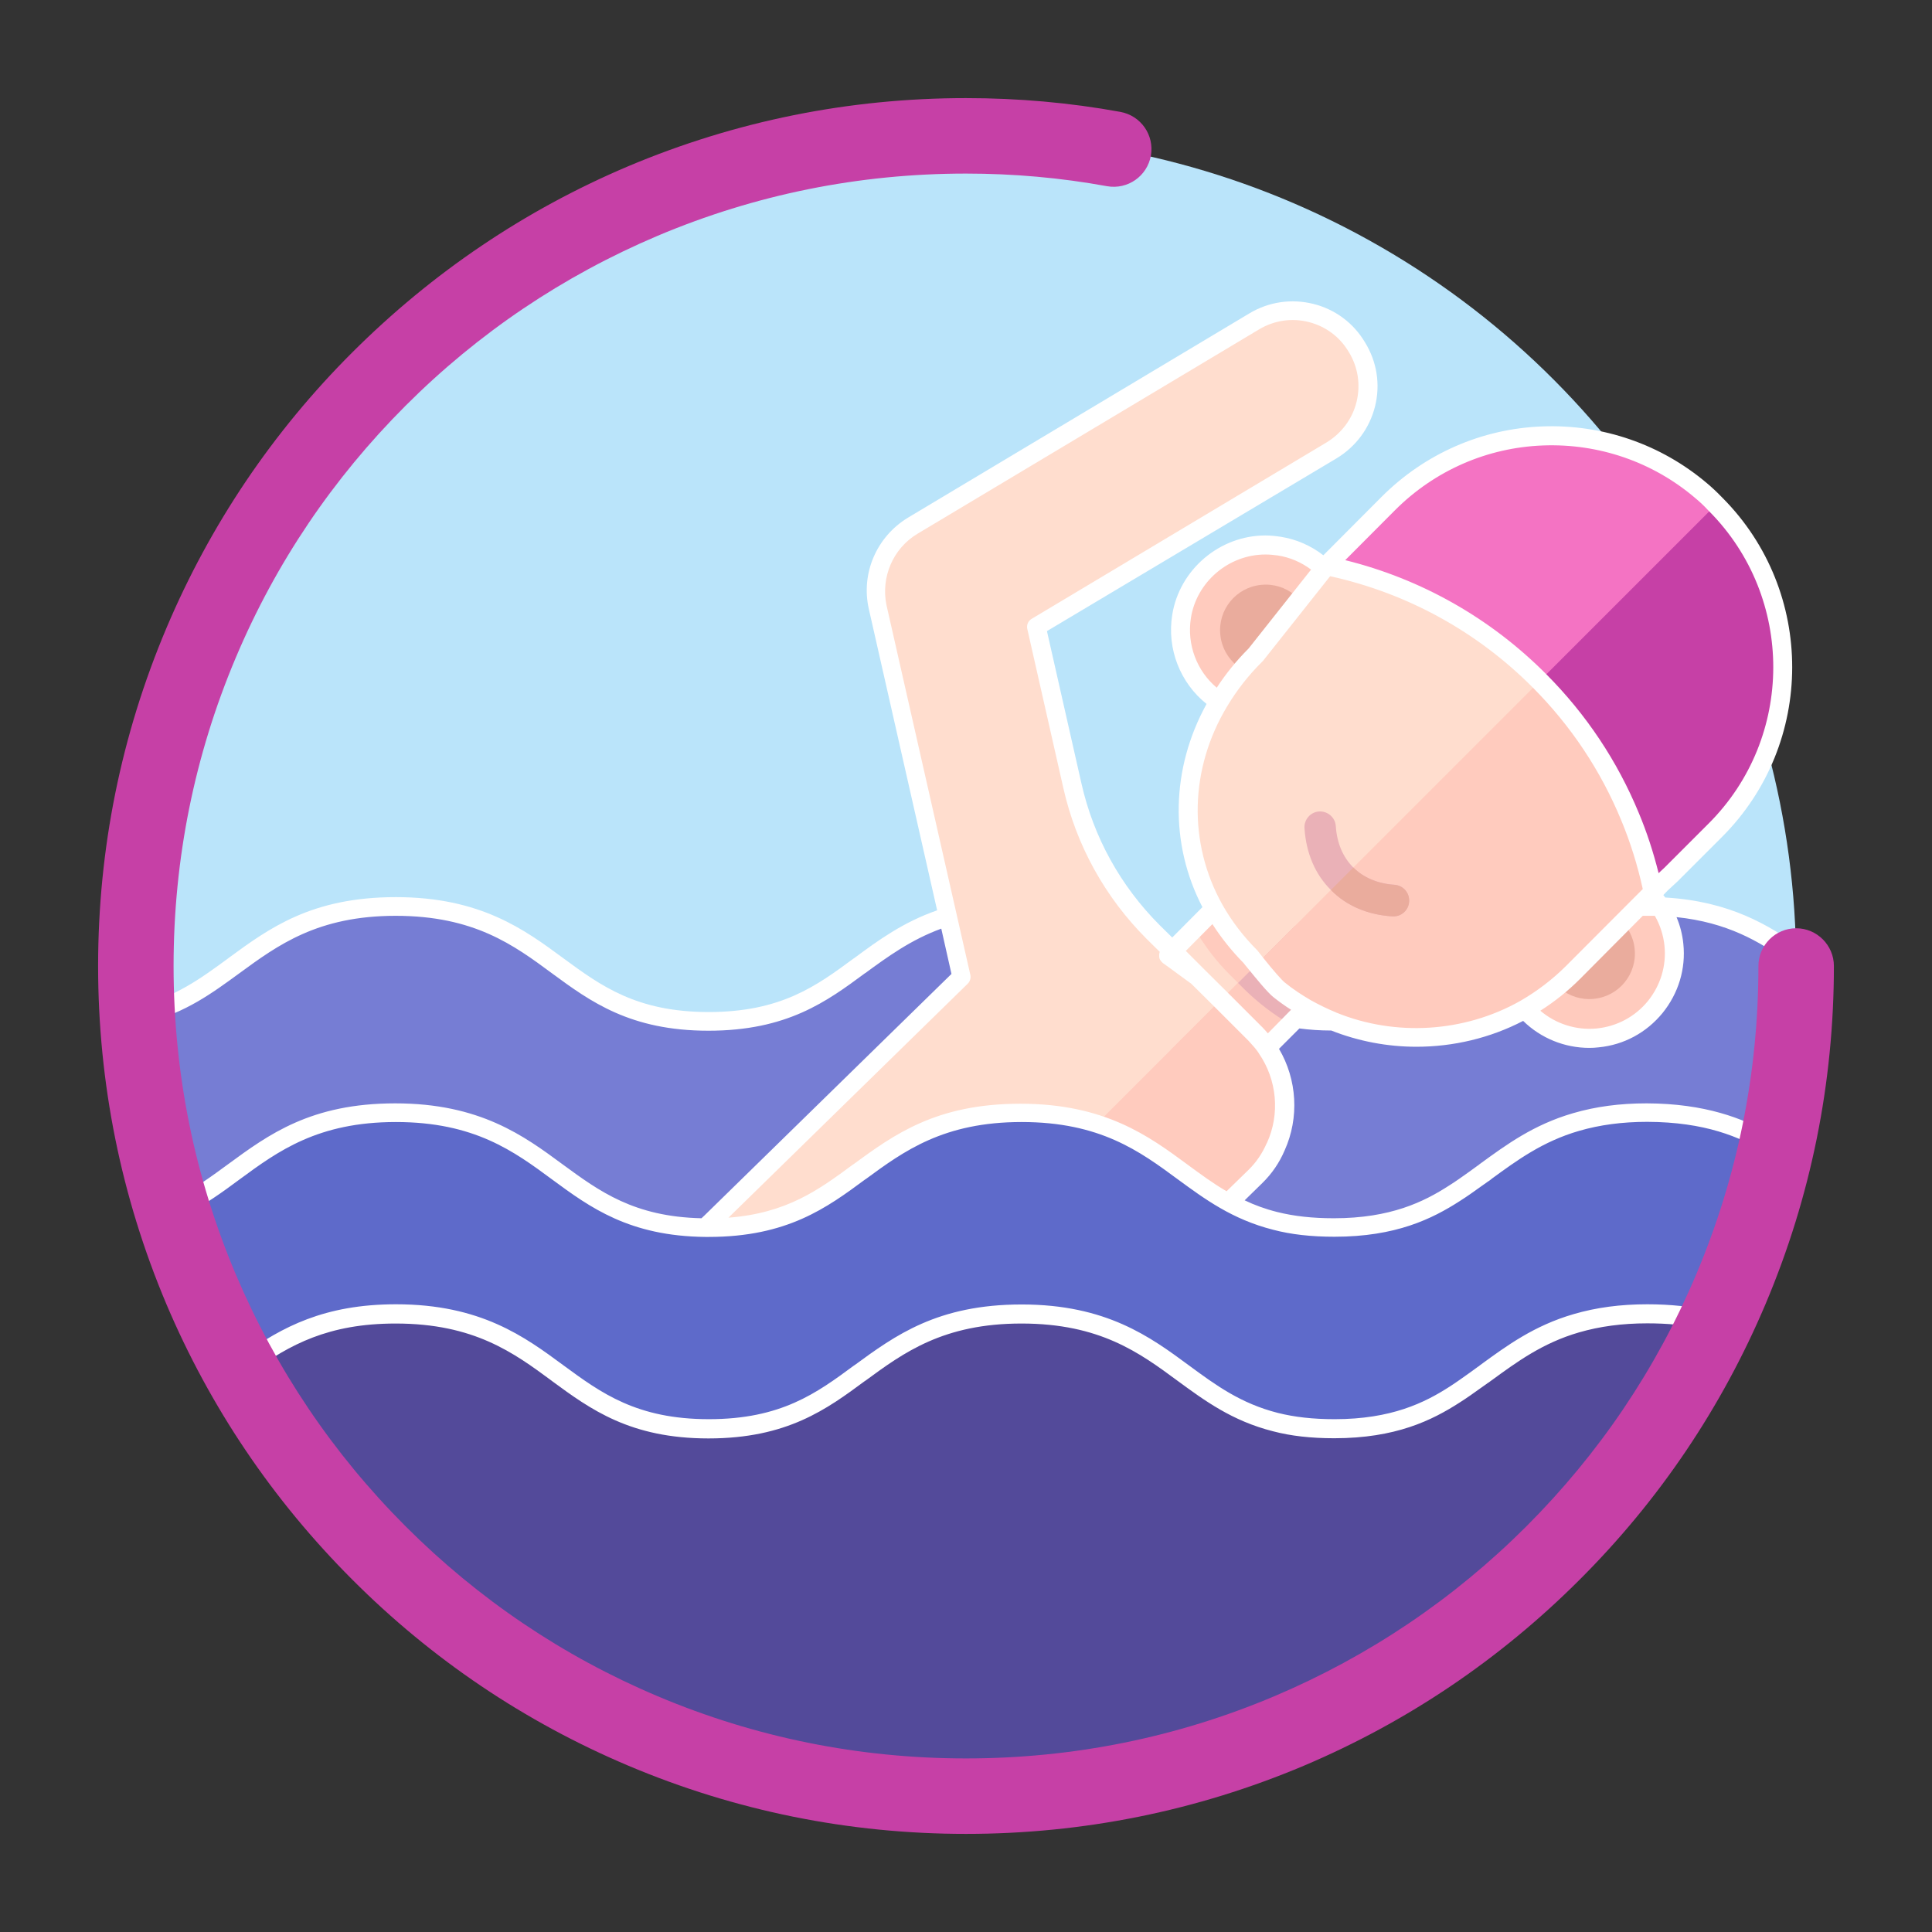 <?xml version="1.0" encoding="utf-8"?>
<!-- Generator: Adobe Illustrator 24.0.0, SVG Export Plug-In . SVG Version: 6.00 Build 0)  -->
<svg version="1.1" id="Capa_1" xmlns="http://www.w3.org/2000/svg" xmlns:xlink="http://www.w3.org/1999/xlink" x="0px" y="0px"
	 viewBox="0 0 1024 1024" style="enable-background:new 0 0 1024 1024;" xml:space="preserve">
<rect x="0" y="0" width="1024" height="1024" fill="#333333" stroke="none"/>
<style type="text/css">
	.st0{fill:#BAE4FA;}
	.st1{fill:#767DD4;}
	.st2{fill:#FFDDCE;}
	.st3{fill:#FFCBBE;}
	.st4{fill:#EAAC9D;}
	.st5{fill:#EAB1B7;}
	.st6{fill:#F473C3;}
	.st7{fill:#C640A6;}
	.st8{fill:#5E6ACA;}
	.st9{fill:#534A9A;}
	.st10{fill:#FFFFFF;}
</style>
<g>
	<circle class="st0" cx="512" cy="512" r="440"/>
	<g>
		<path class="st1" d="M952,512c0,6.8-0.2,13.5-0.5,20.1c-1.2,26.2-4.6,51.8-10.2,76.5c-15.9,70.9-48.9,135.3-94.5,188.7
			C809.6,841,764,877.2,712.7,903.6C652.5,934.6,584.3,952,512,952c-152.9,0-287.6-78.1-366.5-196.4c-16.7-25.1-30.9-52-42.3-80.5
			c-4.3-10.9-8.3-22.1-11.8-33.4c-10.2-33-16.5-67.6-18.7-103.4c21.9-5,36.2-15.5,51.2-26.5c21-15.4,42.8-31.4,85.8-31.4
			s64.8,15.9,85.8,31.4c20.6,15.1,40.2,29.5,80,29.5s59.4-14.3,80-29.5c21-15.4,42.7-31.4,85.8-31.4s64.8,15.9,85.8,31.4
			c20.6,15.1,40.2,29.5,80,29.5s59.4-14.3,80-29.5c21-15.4,42.7-31.4,85.8-31.4c38.1,0,59.5,12.5,78.5,26
			C952,508.2,952,510.1,952,512z"/>
		<g>
			<path class="st2" d="M665.6,623.4L470,815.4l-10.3,10.1L353,719.1l-24.2-24.2l48.1-47.1l132.9-130l-44.5-196.2
				c-3.8-16.8,3.7-34.1,18.4-43l181-108.3c18.9-11.3,43.3-5.2,54.5,13.7c11.6,19,5.4,43.4-13.5,54.7l-156.3,93.5l19.1,84.3
				c6.6,29.4,21.4,56.1,42.8,77.5l10.1,10l11.1,11.1l14.7,14.6l18.3,18.3c2.2,2.3,4.2,4.6,5.9,7.1c10.9,15.6,12.6,35.7,4.9,52.6
				C673.8,613.6,670.2,618.9,665.6,623.4z"/>
			<path class="st3" d="M663.6,378.5c24.5,4,47.8-12.7,51.7-37.3c4-24.5-12.7-47.8-37.3-51.7l0,0c-24.5-4-47.8,12.7-51.7,37.3
				C622.4,351.4,639,374.6,663.6,378.5L663.6,378.5z"/>
			<path class="st4" d="M646.8,336.5c1.3,13.2,13.2,23,26.5,21.6c13.2-1.3,23-13.2,21.6-26.5c-1.3-13.2-13.2-23-26.5-21.6
				C655.1,311.3,645.4,323.2,646.8,336.5z"/>
			<path class="st3" d="M797.4,509.9c2.5,24.8,24.6,42.8,49.4,40.3c24.8-2.5,42.8-24.6,40.3-49.4l0,0c-2.5-24.8-24.6-42.8-49.4-40.3
				C813,463,794.9,485,797.4,509.9C797.3,509.8,797.4,509.9,797.4,509.9z"/>
			<path class="st4" d="M818.3,507.8c1.3,13.2,13.2,23,26.5,21.6c13.3-1.3,23-13.2,21.6-26.5c-1.3-13.2-13.2-23-26.5-21.6
				C826.6,482.7,816.9,494.5,818.3,507.8L818.3,507.8z"/>
			<polygon class="st2" points="671.5,555.3 645.3,581.5 620.4,556.6 594.7,530.9 607.9,517.7 621.4,504.1 641.8,483.6 643.7,481.8 
				660.5,465.1 660.6,465 686.3,490.8 711.1,515.6 704.8,521.9 692.3,534.4 683.8,542.9 			"/>
			<path class="st3" d="M711.2,515.6l-27.3,27.3c-8.7-5-17.1-11.4-24.7-18.9l-3-3l-4-4c-7.6-7.5-13.9-15.9-19-24.7l27.3-27.3
				l25.9,25.8L711.2,515.6z"/>
			<path class="st2" d="M833.8,515.4c-42.5,42.7-109.8,45.8-155.9,9.2c-2.4-1.9-8.3-9-11.9-13.5c-1.8-2.2-3.1-3.9-3.1-3.9
				c-45.8-45.9-43.3-114.2,2.6-160.1l37.5-47.3c45.8-45.8,120.3-46,166.1-0.1l4.1,4l3,3c45.9,45.8,45.9,120.3,0,166.1L833.8,515.4z"
				/>
			<polygon class="st3" points="671.5,555.3 645.3,581.5 620.4,556.6 686.3,490.8 711.1,515.6 704.8,521.9 692.3,534.4 683.8,542.9 
							"/>
			<path class="st5" d="M711.2,515.6l-27.3,27.3c-8.7-5-17.1-11.4-24.7-18.9l-3-3l30.2-30.2L711.2,515.6z"/>
			<path class="st3" d="M833.8,515.4c-42.5,42.7-109.8,45.8-155.9,9.2c-2.4-1.9-8.3-9-11.9-13.5l207.3-207.3l3,3
				c45.9,45.8,45.9,120.3,0,166.1L833.8,515.4z"/>
			<path class="st5" d="M738.1,485.7c-13.3-0.8-24.6-5.7-32.7-14l0,0c-8.2-8.1-13.1-19.3-14-32.7c-0.3-4.6,3.2-8.6,7.7-8.9
				c4.6-0.3,8.6,3.2,8.9,7.7c0.6,9.1,3.8,16.5,9.2,21.9s12.9,8.6,21.8,9.2c4.6,0.3,8.1,4.2,7.8,8.9
				C746.6,482.4,742.8,485.9,738.1,485.7z"/>
			<path class="st6" d="M909.2,440l-23.4,23.4l-9.6,8.9c-2.9-13.6-6.9-26.8-12.2-39.5c-11.2-27.1-27.6-51.5-47.9-71.9
				c-30.2-30.4-69.2-52.1-113-61.1l32.8-32.9c45.4-45.5,117.6-47.7,165.7-6.9c2.6,2.1,5,4.4,7.4,6.9l0.5,0.5
				C957,315.2,956.8,392.4,909.2,440z"/>
			<path class="st7" d="M909.2,440l-23.4,23.4l-9.6,8.9c-2.9-13.6-6.9-26.8-12.2-39.5c-11.2-27.1-27.6-51.5-47.9-71.9l93.5-93.5
				C957,315.2,956.8,392.4,909.2,440z"/>
			<path class="st4" d="M738.1,485.7c-13.3-0.8-24.6-5.7-32.7-14l11.9-11.9c5.4,5.4,12.9,8.6,21.8,9.2c4.6,0.3,8.1,4.2,7.8,8.9
				C746.6,482.4,742.8,485.9,738.1,485.7z"/>
			<path class="st3" d="M665.6,623.4L470,815.4l-54.2-54.2l231.4-231.4l18.3,18.3c2.2,2.3,4.2,4.6,5.9,7.1
				c10.9,15.6,12.6,35.7,4.9,52.6C673.8,613.6,670.2,618.9,665.6,623.4z"/>
		</g>
		<path class="st8" d="M941.3,608.7c-5.5,24.5-13.1,48.2-22.4,71c-2.9,7.2-6.1,14.2-9.4,21.2c-4.4,9.2-9.1,18.3-14.1,27.2
			c-13.9,24.7-30.2,47.9-48.5,69.4c-37.2,43.5-82.8,79.7-134.1,106.1C652.5,934.6,584.3,952,512,952
			c-152.9,0-287.6-78.1-366.5-196.4c-6.5-9.8-12.6-19.8-18.3-30.1c-9-16.2-17.1-33-24.1-50.5c-4.3-10.9-8.3-22.1-11.8-33.4
			c12.3-5.5,22.3-12.8,32.5-20.3c21-15.4,42.8-31.4,85.8-31.4s64.8,15.9,85.8,31.4c20.6,15.1,40.2,29.5,80,29.5s59.4-14.3,80-29.5
			c21-15.4,42.7-31.4,85.8-31.4s64.8,15.9,85.8,31.4c14.4,10.6,28.3,20.7,48.8,25.9c8.9,2.3,19.1,3.5,31.2,3.5
			c29.5,0,47.8-7.9,63.7-18.1c4.9-3.1,9.6-6.6,14.4-10c0.6-0.5,1.3-0.9,1.9-1.4c13.8-10.1,27.9-20.5,48.2-26.4
			c10.6-3.1,22.9-5,37.6-5C904.7,589.9,924.7,598.2,941.3,608.7z"/>
		<path class="st9" d="M909.5,700.9c-4.4,9.2-9.1,18.3-14.1,27.2c-13.9,24.7-30.2,47.9-48.5,69.4c-37.2,43.5-82.8,79.7-134.1,106.1
			C652.5,934.6,584.3,952,512,952c-152.9,0-287.6-78.1-366.5-196.4c-6.5-9.8-12.6-19.8-18.3-30.1c20-14.6,41.7-29,82.5-29
			c43,0,64.8,15.9,85.8,31.4c20.6,15.1,40.2,29.5,80,29.5s59.4-14.3,80-29.5c21-15.4,42.7-31.4,85.8-31.4s64.8,15.9,85.8,31.4
			c14.4,10.6,28.3,20.7,48.8,25.9c8.9,2.3,19.1,3.5,31.2,3.5c29.5,0,47.8-7.9,63.7-18.1c4.9-3.1,9.6-6.6,14.4-10
			c0.6-0.5,1.3-0.9,1.9-1.4c13.8-10.1,27.9-20.5,48.2-26.4c10.6-3.1,22.9-5,37.6-5C887.4,696.4,899.3,698.1,909.5,700.9z"/>
	</g>
</g>
<g>
	<path class="st10" d="M957,512c0-2.2,0-4.6-0.9-7.2c-0.3-1-1-1.9-1.8-2.5c-16.7-11.9-37.4-24.6-71.7-26.6c-0.3-0.4-0.6-0.9-1-1.3
		c0.8-0.8,1.5-1.6,2.2-2.3l5.4-5c0,0,0.1-0.1,0.1-0.1l23.4-23.4c49.5-49.5,49.6-130.1,0.3-179.7l-0.5-0.5c-2.8-2.9-5.3-5.2-7.8-7.3
		c-24.3-20.6-55.3-31.3-87.2-30.1c-32.2,1.2-62.4,14.5-85.2,37.3l-30.1,30.2c-0.3,0.3-0.5,0.5-0.8,0.8c-6.6-5.1-14.3-8.5-22.6-9.8
		c-2.7-0.4-5.4-0.7-8.1-0.7c-24.3,0-45.6,18.1-49.4,42.1c-2.9,18,4.2,36,18.2,47.2c-18.9,34.3-19.7,74-2.2,107.7l-16,16.1l-6.6-6.5
		c-20.8-20.8-35.1-46.7-41.5-75.1l-18.3-80.8L708.3,243c10.3-6.2,17.6-16,20.5-27.6c2.9-11.6,1-23.7-5.3-33.9
		c-6.1-10.3-15.8-17.5-27.3-20.4c-11.6-2.9-23.7-1.2-34,5l-181,108.3c-16.6,10.1-25,29.5-20.7,48.4l36.2,159.7
		c-18.1,6.3-31.2,15.9-43.9,25.3l-0.2,0.1c-19.9,14.7-38.7,28.5-77,28.5c-38.1,0-57-13.8-77-28.5c-20.6-15.2-43.9-32.4-88.8-32.4
		c-44.6,0-67,16.4-88.7,32.3l-0.1,0.1c-14.6,10.7-28.4,20.9-49.3,25.6c-2.4,0.5-4,2.7-3.9,5.2c2.2,35.6,8.5,70.5,18.7,103.7
		c0,0.3,0.1,0.5,0.2,0.8c3.4,10.9,7.4,22.2,11.9,33.8c3.5,8.8,7.5,17.7,11.7,26.6c0.1,0.3,0.2,0.5,0.4,0.8c0.7,1.4,1.3,2.7,2,4.1
		c0.7,1.4,1.4,2.8,2.1,4.1c0.4,0.8,0.8,1.6,1.2,2.4c0.1,0.3,0.3,0.6,0.4,0.9c3.5,6.7,7.1,13.4,10.9,19.8c0.1,0.1,0.1,0.2,0.2,0.3
		c0.7,1.2,1.4,2.5,2.2,3.7c0.8,1.3,1.5,2.6,2.3,3.8c0.8,1.3,1.5,2.5,2.3,3.8c0.8,1.3,1.6,2.5,2.4,3.8c1.5,2.4,3.2,4.9,4.9,7.5
		C224.3,882.7,362.9,957,512,957c1.4,0,2.8,0,4.2,0c0.8,0,1.5,0,2.3,0c0.1,0,0.3,0,0.4,0c0.4,0,0.8,0,1.3,0l0.7,0
		c1.1,0,2.3,0,3.4-0.1c0.6,0,1.2,0,1.7,0c0.6,0,1.2,0,1.8-0.1c0.4,0,0.8,0,1.2,0c0.1,0,0.3,0,0.4,0c65.2-2.5,127.6-18.8,185.6-48.6
		c52-26.7,97.6-62.8,135.6-107.3c18.7-22,35.2-45.6,49.1-70.2c4.9-8.8,9.7-18,14.3-27.5c0,0,0,0,0,0c0,0,0,0,0,0
		c3-6.3,6.4-13.7,9.5-21.4c1.8-4.4,3.5-8.8,5.1-13.2c0.3-0.7,0.5-1.5,0.8-2.2c0.4-1.1,0.8-2.3,1.3-3.4c0.1-0.2,0.1-0.4,0.2-0.6
		c0.5-1.5,1.1-3,1.6-4.5l0.4-1.1c0.2-0.4,0.3-0.9,0.5-1.3l0.1-0.3c0.5-1.4,0.9-2.7,1.4-4.1c0.5-1.5,1-3,1.5-4.5l0.1-0.4
		c0.3-1.1,0.7-2.1,1-3.1c0.3-1.1,0.7-2.2,1-3.3c0.2-0.7,0.4-1.4,0.6-2.1c0.1-0.3,0.2-0.7,0.3-1c0.1-0.2,0.1-0.4,0.2-0.6l0.2-0.8
		c0.3-0.9,0.5-1.9,0.8-2.8c0.2-0.8,0.4-1.5,0.6-2.3c0.4-1.5,0.8-3.1,1.2-4.6c0.4-1.4,0.8-2.9,1.1-4.3c0.4-1.7,0.8-3.4,1.3-5.1
		c0.1-0.4,0.2-0.8,0.3-1.3c0.4-1.6,0.8-3.1,1.1-4.7c0-0.1,0-0.2,0-0.3c5.6-24.8,9.1-50.7,10.3-77.2C956.8,524.8,957,518.2,957,512z
		 M870.7,485.4c2.1,0,4.2,0,6.4,0c2.8,4.9,4.5,10.2,5.1,15.8c1.1,10.7-2.1,21.1-8.8,29.4c-6.8,8.3-16.4,13.4-27,14.5
		c-10.9,1.1-21.8-2.4-30-9.4c7.6-4.8,14.7-10.5,21.1-16.9L870.7,485.4z M739.4,270.4c21-21,48.8-33.2,78.5-34.3
		c29.5-1.1,58,8.7,80.4,27.7c0,0,0.1,0.1,0.1,0.1c2.2,1.8,4.4,3.8,6.9,6.5c0,0,0,0,0.1,0.1l0.5,0.5c45.4,45.7,45.3,120-0.3,165.5
		l-23.3,23.3l-3.2,3c-2.8-11.2-6.3-21.9-10.5-31.9c-11.4-27.6-27.9-52.3-49-73.5c-29.5-29.7-66.2-50.5-106.6-60.5L739.4,270.4z
		 M631.2,327.6c3-19.2,20-33.7,39.5-33.7c2.2,0,4.3,0.2,6.5,0.5c6.5,1,12.5,3.6,17.7,7.5l-33.1,41.8c-6.4,6.4-12.1,13.4-16.9,20.8
		C634.3,355.6,629,341.6,631.2,327.6z M650.4,374.4c5.1-8.5,11.3-16.5,18.6-23.7c0.1-0.1,0.3-0.3,0.4-0.4l35.6-44.9
		c40.9,9,78,29.4,107.5,59.1c20.2,20.3,35.9,43.9,46.8,70.3c4.7,11.3,8.6,23.6,11.4,36.4l-40.6,40.7c-7.3,7.3-15.6,13.6-24.5,18.7
		c0,0,0,0,0,0c-29.5,16.6-65.9,18.9-97.3,6.1c0,0,0,0,0,0c0,0,0,0,0,0c-0.1,0-0.1,0-0.2-0.1c-4.6-1.9-9.1-4.1-13.4-6.5
		c-4.8-2.8-9.5-5.9-13.8-9.4c-1.5-1.2-6.1-6.4-11.1-12.7c-1.7-2.1-3-3.8-3-3.8c-0.1-0.2-0.3-0.3-0.4-0.5
		c-7.4-7.4-13.6-15.5-18.5-24.2C629.6,446.8,630.5,407.5,650.4,374.4z M672,547.7c-0.9-1-1.8-2.1-2.9-3.2c0,0-0.1-0.1-0.1-0.1
		l-18.3-18.3l-12.4-12.3l-9.8-9.8l14.1-14.2c4.7,7.3,10.2,14.2,16.5,20.6c0.4,0.6,1.6,2,3,3.7c3.5,4.3,9.7,11.9,12.7,14.3
		c3,2.4,6.2,4.7,9.5,6.8l-1,1c-0.1,0.1-0.2,0.2-0.3,0.3L672,547.7z M486.3,282.9l181-108.3c8-4.8,17.4-6.2,26.4-3.9
		c9,2.3,16.5,7.9,21.2,15.9c4.9,8,6.3,17.3,4.1,26.4c-2.2,9-7.9,16.6-15.9,21.5l-156.3,93.5c-1.9,1.1-2.8,3.3-2.3,5.4l19.1,84.3
		c6.8,30.2,22,57.8,44.2,80l6.9,6.8c0,0.1-0.1,0.2-0.1,0.3c0,0.1-0.1,0.3-0.1,0.4c0,0.2,0,0.3-0.1,0.5c0,0.2,0,0.3,0,0.5
		c0,0.2,0,0.3,0,0.5c0,0.2,0,0.3,0,0.5c0,0.2,0.1,0.3,0.1,0.5c0,0.1,0.1,0.3,0.1,0.4c0.1,0.2,0.1,0.3,0.2,0.4
		c0.1,0.1,0.1,0.3,0.2,0.4c0.1,0.1,0.2,0.2,0.3,0.4c0.1,0.1,0.2,0.3,0.3,0.4c0,0,0,0.1,0.1,0.1c0.1,0.1,0.2,0.2,0.3,0.3
		c0.1,0.1,0.2,0.2,0.3,0.3c2.6,1.8,5.1,3.7,7.7,5.6c2.2,1.6,4.8,3.5,7.4,5.4l12.1,12l18.3,18.3c2.3,2.5,4,4.4,5.3,6.4
		c0,0,0.1,0.1,0.1,0.1c0,0,0,0,0,0c0,0,0,0,0,0c0,0,0,0,0,0.1c9.7,14,11.3,32.2,4.3,47.5c0,0,0,0.1-0.1,0.1
		c-2.3,5.3-5.5,10.1-9.6,14.1l-11.7,11.4c-7.2-4.2-13.7-9-20.5-14c-20.6-15.2-43.9-32.4-88.8-32.4c-44.6,0-67,16.4-88.6,32.2
		l-0.2,0.1c-17.9,13.2-34.8,25.7-65.9,28.1l126.8-124c1.2-1.2,1.8-3,1.4-4.7l-44.5-196.2C466.9,305.8,473.3,290.7,486.3,282.9z
		 M932.7,622.6c-0.3,1-0.5,1.9-0.8,2.9c-0.3,1.1-0.6,2.2-0.9,3.3c-0.6,2.3-1.3,4.5-2,6.8c-0.1,0.3-0.2,0.6-0.2,0.8
		c-0.8,2.6-1.6,5.3-2.4,7.9c-0.1,0.2-0.1,0.4-0.2,0.6c-0.8,2.6-1.7,5.3-2.6,7.9c0,0,0,0.1,0,0.1c-0.8,2.3-1.6,4.6-2.4,6.8
		c-0.4,1.2-0.9,2.4-1.3,3.7c-0.1,0.3-0.2,0.6-0.3,0.9c-3.9,10.3-8.2,20.6-12.8,30.6c-10.3-2.4-21.4-3.6-33.7-3.6
		c-14.3,0-27,1.7-39,5.2c-21,6.1-35.4,16.7-49.4,26.9l-0.4,0.3c-0.1,0.1-0.2,0.1-0.2,0.2c-0.2,0.2-0.4,0.3-0.6,0.4
		c-0.3,0.2-0.7,0.5-1.1,0.8c-1.1,0.8-2.2,1.6-3.3,2.4c-3.7,2.6-7.1,5.1-10.7,7.4c-13.3,8.6-31,17.3-61,17.3c-11.5,0-21.2-1.1-30-3.3
		c-19.8-5-33.1-14.8-47.1-25.1c-20.6-15.2-43.9-32.4-88.8-32.4c-44.6,0-67,16.4-88.6,32.2l-0.2,0.1c-19.9,14.7-38.7,28.5-77,28.5
		c-38.1,0-57-13.8-77-28.5c-20.6-15.2-43.9-32.4-88.8-32.4c-38.1,0-60.5,12.2-80.8,26.6c-1.3-2.4-2.5-4.7-3.7-7.1
		c-0.2-0.3-0.3-0.6-0.5-0.9c-1.9-3.7-3.7-7.4-5.5-11c-4-8.3-7.8-17-11.3-25.9c-3.9-9.9-7.4-19.6-10.4-29
		c11.1-5.5,20.4-12.3,29.3-18.9c20.4-15,41.5-30.4,82.8-30.4c41.6,0,62.6,15.5,82.9,30.5c20.1,14.8,40.9,30,81.2,30.4
		c0,0,0.1,0,0.1,0c0,0,0.1,0,0.1,0c0.5,0,1,0,1.5,0c41.7,0,62.7-15.5,83-30.5l0.2-0.1c20.3-14.9,41.3-30.3,82.7-30.3
		c41.6,0,62.6,15.5,82.8,30.4c14.2,10.4,28.8,21.2,50.5,26.7c9.5,2.5,20.1,3.7,32.5,3.7c32.6,0,51.8-9.5,66.4-18.9
		c3.8-2.4,7.6-5.1,11.2-7.7c1.1-0.8,2.3-1.6,3.4-2.4c0.1-0.1,0.2-0.2,0.3-0.2c0.2-0.2,0.4-0.3,0.6-0.4c0.3-0.2,0.7-0.5,1.2-0.9
		l0.2-0.2c13.3-9.7,27-19.8,46.3-25.4c11-3.2,22.9-4.8,36.2-4.8c30.6,0.1,49.1,8,62.8,16.3C934.7,614.9,933.8,618.7,932.7,622.6z
		 M126.8,515.9l-3-4L126.8,515.9c20.5-15,41.6-30.5,82.9-30.5c41.6,0,62.6,15.5,82.9,30.5c20.4,15,41.5,30.4,82.9,30.4
		c41.7,0,62.7-15.5,83-30.5l0.2-0.1c11.9-8.7,24.1-17.6,40.2-23.5l5.4,24l-130.9,128l-1.6,1.5c-35.8-0.8-54.1-14.3-73.5-28.5
		c-20.6-15.2-43.9-32.4-88.8-32.4c-44.6,0-67,16.4-88.8,32.4c-8.2,6-16.6,12.2-26.4,17.2c-8.7-29.7-14.3-60.7-16.5-92.4
		C98.5,536.6,112.3,526.5,126.8,515.9z M491.6,946.5c-13.6-0.6-27-1.9-40.3-3.8c-2.2-0.3-4.4-0.6-6.6-1c-4.4-0.7-8.8-1.4-13.2-2.3
		c-2.2-0.4-4.4-0.8-6.6-1.3c-100.5-20.5-191-76-255.2-157.8c-7-8.9-13.6-18.1-20-27.6c0,0-0.1-0.1-0.1-0.1c-1.5-2.3-3-4.6-4.4-6.8
		c-0.5-0.8-1-1.5-1.4-2.3c-1-1.6-2-3.1-2.9-4.7c-0.6-0.9-1.1-1.8-1.6-2.7c-0.9-1.4-1.7-2.9-2.6-4.3c-0.6-0.9-1.1-1.9-1.7-2.8
		c-0.4-0.7-0.8-1.4-1.2-2.1c19.8-14.1,40.1-25.4,75.9-25.4c41.6,0,62.6,15.5,82.8,30.4c0,0,0.1,0.1,0.1,0.1
		c20.4,15,41.5,30.4,82.9,30.4c41.7,0,62.7-15.5,83-30.5l0.2-0.1c20.3-14.9,41.3-30.3,82.7-30.3c41.6,0,62.6,15.5,82.8,30.4
		c14.2,10.4,28.8,21.2,50.5,26.7c9.5,2.5,20.1,3.7,32.5,3.7c32.6,0,51.8-9.5,66.4-18.9c3.8-2.4,7.6-5.1,11.2-7.7
		c1.1-0.8,2.3-1.6,3.4-2.4c0.1-0.1,0.2-0.2,0.3-0.2c0.2-0.2,0.4-0.3,0.6-0.4c0.3-0.2,0.7-0.5,1.2-0.9l0.3-0.2
		c13.3-9.7,27-19.8,46.3-25.4c11-3.2,22.9-4.8,36.2-4.8c10.7,0,20.4,0.9,29.3,2.9c-15.9,32.2-35.8,62.4-59.2,89.8
		c-37.1,43.5-81.7,78.9-132.6,105.1c-17.1,8.8-35,16.5-53.1,23c-1.3,0.5-2.6,0.9-3.9,1.4c-1.3,0.5-2.6,0.9-3.9,1.3
		c-2,0.7-4,1.3-6.1,2c-1.3,0.4-2.6,0.8-3.9,1.2c-1.1,0.3-2.2,0.7-3.4,1c-1,0.3-1.9,0.6-2.9,0.8c-0.1,0-0.1,0-0.2,0.1
		c0,0-0.1,0-0.1,0c-0.5,0.2-1.1,0.3-1.7,0.5c-0.9,0.3-1.9,0.5-2.8,0.8c-0.9,0.3-1.9,0.5-2.9,0.8c-0.5,0.1-1,0.3-1.6,0.4l-0.5,0.1
		c-1.2,0.3-2.5,0.7-3.7,1c-0.1,0-0.1,0-0.2,0c-1.3,0.3-2.6,0.7-4,1c-1.5,0.4-3,0.8-4.7,1.1c-0.8,0.2-1.7,0.4-2.6,0.6
		c-1.3,0.3-2.7,0.6-4.1,0.9c-0.7,0.1-1.3,0.3-2,0.4c0,0-0.1,0-0.1,0c-1.3,0.3-2.6,0.6-4,0.8c-0.7,0.1-1.4,0.3-2.1,0.4l-0.4,0.1
		c-1,0.2-2.1,0.4-3.1,0.6c-1.2,0.2-2.3,0.4-3.6,0.7c-1.3,0.2-2.6,0.5-4,0.7c-1.8,0.3-3.7,0.6-5.6,0.9l-3.5,0.5c-0.1,0-0.2,0-0.3,0
		c-1.3,0.2-2.5,0.4-3.8,0.5l-0.6,0.1c-0.6,0.1-1.2,0.2-1.9,0.3l-0.2,0c-0.6,0.1-1.2,0.2-1.8,0.2c-1.3,0.2-2.6,0.3-4,0.5
		c-1.1,0.1-2.1,0.2-3.2,0.4c-1.1,0.1-2.2,0.2-3.2,0.3c-2.1,0.2-4.3,0.4-6.4,0.6l-2.6,0.2c-1.4,0.1-2.9,0.2-4.3,0.3l-0.4,0
		c-0.8,0.1-1.7,0.1-2.5,0.2c-1.1,0.1-2.2,0.1-3.3,0.2c-0.6,0-1.2,0.1-1.8,0.1l-0.9,0c-0.9,0-1.8,0.1-2.7,0.1c-0.5,0-1.1,0.1-1.6,0.1
		c-1.5,0.1-3,0.1-4.6,0.2c-0.3,0-0.6,0-1,0c-0.3,0-0.5,0-0.8,0c-1.7,0-3.4,0.1-5,0.1c-0.4,0-0.7,0-1.1,0c-2,0-3.9,0-5.9,0
		C505.2,947,498.4,946.8,491.6,946.5z M946.5,531.9c-1.1,23.5-4,46.7-8.6,68.9c-14.1-8-34.1-15.9-65.1-16c-14.3,0-27,1.7-39,5.2
		c-21,6.1-35.4,16.7-49.4,26.9l-0.4,0.3c-0.1,0.1-0.2,0.1-0.2,0.2c-0.2,0.2-0.4,0.3-0.6,0.4c-0.3,0.2-0.7,0.5-1.1,0.8
		c-1.1,0.8-2.2,1.6-3.3,2.4c-3.7,2.6-7.1,5.1-10.8,7.4c-13.3,8.6-31,17.3-61,17.3c-11.5,0-21.2-1.1-30-3.3
		c-6.4-1.6-12.1-3.7-17.3-6.2l9.4-9.2c5-4.9,9-10.7,11.8-17.3c7.8-17.3,6.6-37.5-3-53.8l9.5-9.5l1.3-1.3c5.4,0.7,11,1.1,16.9,1.1
		c14.4,5.7,29.8,8.6,45.1,8.6c19.6,0,39.1-4.6,56.6-13.7c9.4,9.2,22,14.3,35.1,14.3c1.7,0,3.3-0.1,5-0.3
		c13.3-1.3,25.3-7.8,33.8-18.2c8.4-10.4,12.4-23.4,11-36.7c-0.5-4.9-1.7-9.6-3.6-14.1c26.8,2.8,43.7,12.8,58.4,23.2
		c0.1,0.8,0.1,1.7,0.1,2.6C947,518,946.8,524.5,946.5,531.9z"/>
	<path class="st7" d="M512,972c-62.1,0-122.3-12.2-179.1-36.2c-54.8-23.2-104-56.3-146.2-98.6c-42.2-42.2-75.4-91.4-98.6-146.2
		C64.2,634.3,52,574.1,52,512s12.2-122.3,36.2-179.1c23.2-54.8,56.3-104,98.6-146.2s91.4-75.4,146.2-98.6
		C389.7,64.2,449.9,52,512,52c27.5,0,55,2.4,81.8,7.3c10.9,2,18.1,12.3,16.2,23.2c-2,10.9-12.3,18.1-23.2,16.2
		C562.2,94.2,537.1,92,512,92c-56.7,0-111.7,11.1-163.5,33c-50,21.2-94.9,51.4-133.5,90s-68.9,83.5-90,133.5
		C103.1,400.3,92,455.3,92,512c0,56.7,11.1,111.7,33,163.5c21.2,50,51.4,94.9,90,133.5c38.6,38.6,83.5,68.9,133.5,90
		c51.8,21.9,106.8,33,163.5,33c56.7,0,111.7-11.1,163.5-33c50-21.2,94.9-51.4,133.5-90c38.6-38.6,68.9-83.5,90-133.5
		c21.9-51.8,33-106.8,33-163.5c0-11,9-20,20-20s20,9,20,20c0,62.1-12.2,122.3-36.2,179.1c-23.2,54.8-56.3,104-98.6,146.2
		c-42.2,42.2-91.4,75.4-146.2,98.6C634.3,959.8,574.1,972,512,972z"/>
</g>
</svg>
